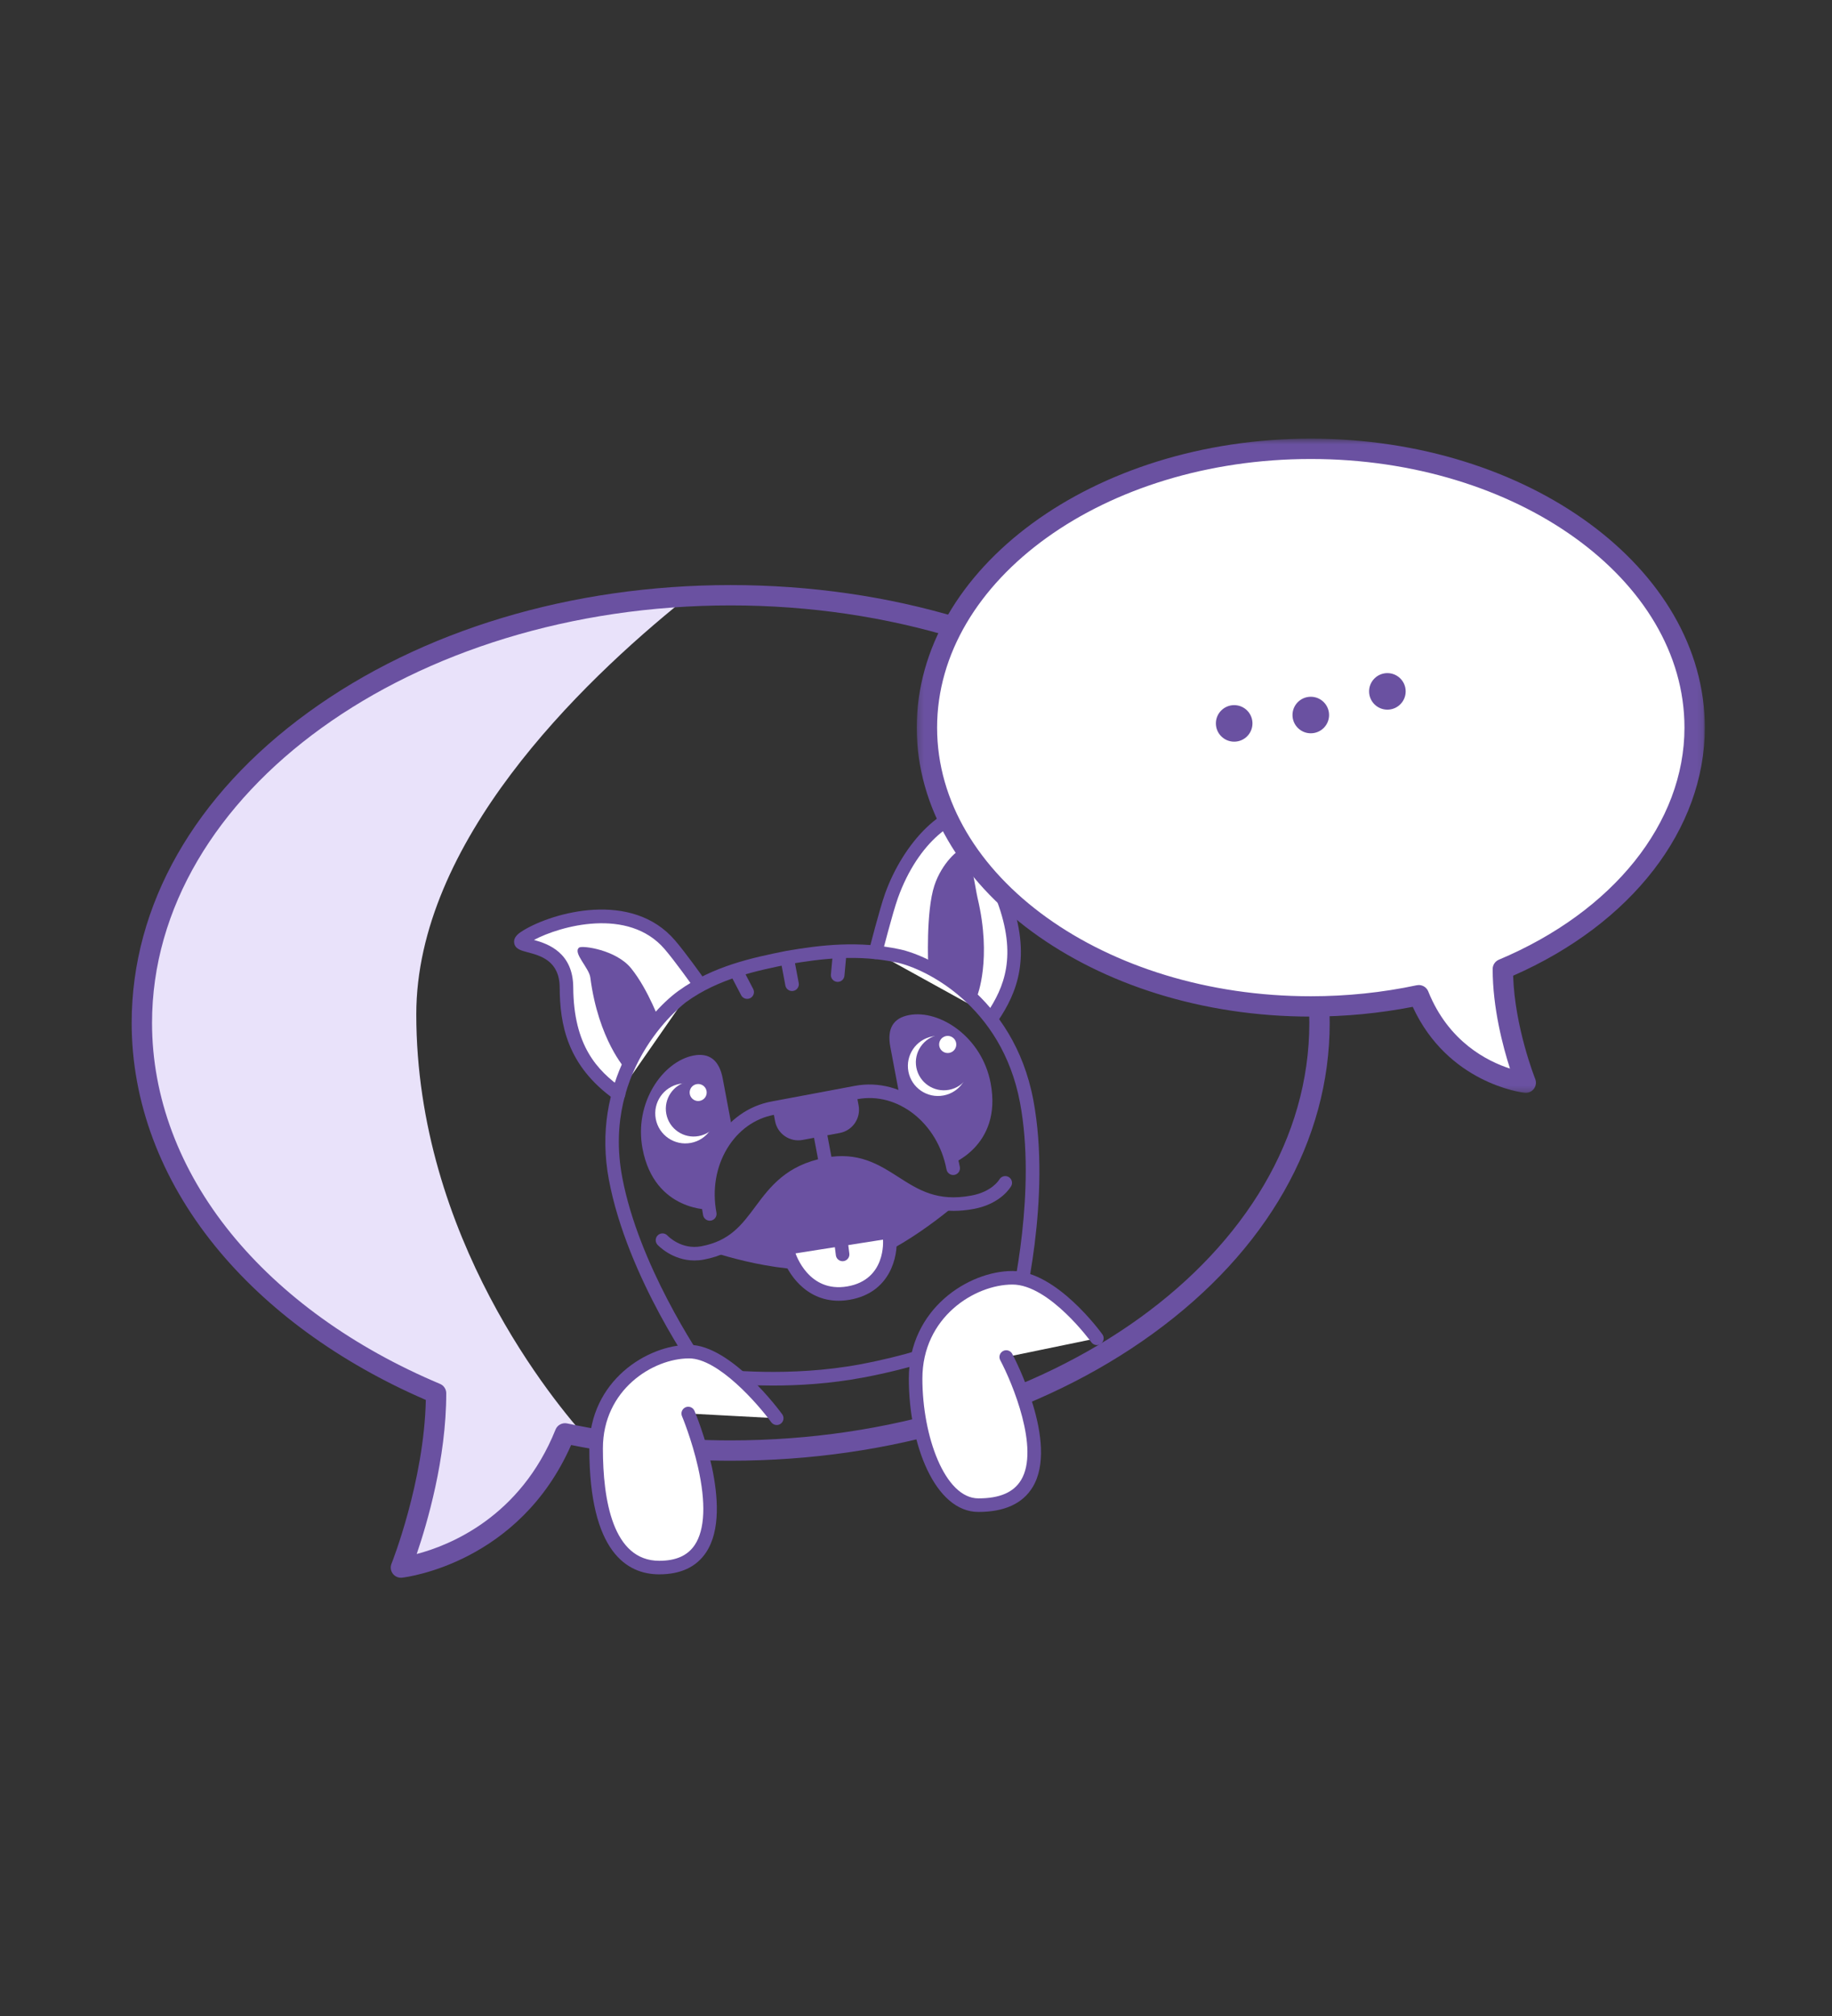 <svg xmlns="http://www.w3.org/2000/svg" xmlns:xlink="http://www.w3.org/1999/xlink" width="320" height="352" viewBox="0 0 320 352">
    <rect x="0" y="0" width="320" height="352" fill="#333333" stroke="none"/>
    <defs>
        <path id="prefix__a" d="M0.221 0.522L137.879 0.522 137.879 114.748 0.221 114.748z"/>
    </defs>
    <g fill="none" fill-rule="evenodd">
        <path fill="#E9E2FA" d="M49.714 101.101c0-29.975 28.469-57.69 46.9-72.493-53.057 2.969-94.836 35.165-94.836 74.447 0 27.627 20.669 51.75 51.392 64.663 0 15.144-6.138 30.437-6.138 30.437s20.173-2.315 28.655-23.432c1.373.292 2.762.556 4.159.807-5.888-6.471-30.132-35.488-30.132-74.429" transform="translate(23 76)"/>
        <path fill="#FFF" d="M98.797 95.265s-2.92-4.116-4.787-6.297c-7.115-8.313-20.41-4.29-24.955-1.522-4.545 2.77 6.832-.277 6.89 8.952.067 10.642 4.352 15.25 9.108 18.624" transform="translate(23 76)"/>
        <path fill="#6A51A1" d="M85.051 116.205c-.237 0-.477-.07-.685-.218-8.394-5.955-9.567-13.24-9.606-19.581-.03-4.668-3.385-5.552-5.606-6.138-1.173-.31-2.187-.577-2.34-1.636-.163-1.107.956-1.789 1.624-2.196 5.142-3.13 18.944-7.035 26.474 1.764 1.88 2.196 4.732 6.211 4.852 6.38.379.534.252 1.272-.282 1.65-.535.38-1.274.252-1.652-.28-.029-.042-2.912-4.099-4.72-6.213-6.37-7.443-18.346-4.025-22.84-1.62 2.51.688 6.822 2.23 6.86 8.274.064 10.205 4.176 14.521 8.609 17.666.534.379.659 1.117.28 1.65-.232.325-.597.498-.968.498" transform="translate(23 76)"/>
        <path fill="#6A51A1" d="M92.402 102.777s-2.111-5.945-5.17-9.714c-2.626-3.236-8.53-4.017-9.067-3.617-1.179.88 1.73 3.538 1.948 5.231 1.411 10.87 6.145 15.984 6.145 15.984l6.144-7.884z" transform="translate(23 76)"/>
        <path fill="#FFF" d="M129.932 90.284s1.83-7.21 2.8-9.91c3.7-10.292 10.9-15.672 16.133-14.692 5.234.979.173 6.594 3.398 15.245 3.717 9.973 1.346 15.799-1.902 20.636" transform="translate(23 76)"/>
        <path fill="#6A51A1" d="M150.36 102.747c-.228 0-.457-.065-.66-.2-.543-.365-.688-1.1-.324-1.642 3.029-4.51 5.34-10.003 1.776-19.566-1.586-4.254-1.285-7.817-1.065-10.418.285-3.362.137-3.782-1.44-4.076-4.516-.846-11.278 4.135-14.799 13.93-.94 2.614-2.749 9.728-2.767 9.8-.161.634-.805 1.02-1.44.856-.634-.16-1.02-.804-.858-1.438.075-.296 1.855-7.296 2.833-10.018 3.058-8.507 10.224-16.814 17.469-15.456 3.861.722 3.608 3.71 3.364 6.601-.212 2.511-.476 5.636.924 9.394 3.947 10.59 1.19 16.916-2.028 21.708-.229.341-.603.525-.986.525" transform="translate(23 76)"/>
        <path fill="#6A51A1" d="M139.14 92.717s-.446-9.501 1.075-14.109c1.307-3.954 4.29-6.515 4.934-6.332 1.415.406 2.208 6.855 2.604 8.516 2.541 10.664-.069 17.121-.069 17.121l-8.544-5.196zM111.959 117.494l.424 2.254c.421 2.236 2.577 3.708 4.818 3.287l6.48-1.215c2.24-.42 3.714-2.574 3.293-4.81l-.425-2.254-7.295 1.369-7.295 1.369M98.302 144.083c-3.87 0-6.337-2.617-6.454-2.743-.443-.48-.413-1.229.07-1.672.48-.444 1.23-.412 1.674.068.093.099 2.419 2.524 5.902 1.868 4.988-.936 7.058-3.717 9.455-6.937 2.528-3.398 5.394-7.25 12.191-8.525.646-.12 1.263.303 1.384.945.12.642-.303 1.26-.947 1.382-5.884 1.104-8.236 4.263-10.726 7.61-2.468 3.315-5.02 6.744-10.92 7.851-.566.107-1.11.153-1.629.153" transform="translate(23 76)"/>
        <path fill="#6A51A1" d="M143.574 135.42c-4.815 0-8.03-2.058-10.93-3.915-3.313-2.122-6.171-3.957-11.066-3.036-.646.12-1.263-.303-1.384-.945-.12-.642.302-1.261.946-1.382 5.814-1.089 9.359 1.177 12.784 3.371 3.497 2.239 6.798 4.355 12.758 3.236 3.603-.676 4.825-2.72 4.876-2.807.325-.561 1.046-.762 1.61-.445.566.317.774 1.025.462 1.594-.069.125-1.745 3.09-6.51 3.984-1.275.24-2.452.346-3.546.346" transform="translate(23 76)"/>
        <path fill="#6A51A1" d="M100.976 137.139c-.559 0-1.057-.397-1.164-.965-.86-4.568-.084-9.144 2.186-12.886 2.264-3.733 5.724-6.204 9.742-6.958l14.59-2.737c8.342-1.562 16.565 4.789 18.33 14.165.122.642-.302 1.261-.946 1.382-.641.119-1.263-.302-1.384-.944-1.523-8.095-8.508-13.608-15.562-12.277l-14.59 2.738c-3.347.627-6.242 2.708-8.152 5.857-1.967 3.243-2.636 7.228-1.884 11.223.121.642-.303 1.26-.946 1.382-.074.013-.148.02-.22.02" transform="translate(23 76)"/>
        <path fill="#6A51A1" d="M98.169 108.294c2.689-.504 4.462.777 5.069 4.004L105 121.66c-.277-.029-.9 1.466-1.218 1.526-2.238.42-2.708 2.686-1.915 4.248-3.773 3.019-.921 3.966-.602 7.787 0 0-9.936.473-12.038-10.692-1.51-8.024 3.576-15.228 8.942-16.235" transform="translate(23 76)"/>
        <path fill="#FFF" d="M97.68 123.554c-2.852.536-5.6-1.34-6.136-4.187-.536-2.848 1.342-5.59 4.195-6.126 2.852-.535 5.599 1.34 6.135 4.188.536 2.848-1.342 5.59-4.194 6.125" transform="translate(23 76)"/>
        <path fill="#6A51A1" d="M99.057 122.359c-2.637.495-5.177-1.239-5.672-3.871-.496-2.633 1.24-5.168 3.877-5.664 2.637-.494 5.177 1.238 5.673 3.872.495 2.632-1.24 5.168-3.878 5.663" transform="translate(23 76)"/>
        <path fill="#FFF" d="M97.489 115.03c.152.807.93 1.339 1.738 1.187.808-.152 1.34-.929 1.188-1.736-.151-.806-.93-1.337-1.738-1.186-.808.151-1.34.929-1.188 1.735" transform="translate(23 76)"/>
        <path fill="#6A51A1" d="M138.907 120.284c-.156-1.538-1.367-2.987-3.325-2.62-.11.021-1.027-.605-1.127-.576l-1.936-10.284c-.617-3.277.551-5.058 3.284-5.571 5.366-1.007 12.724 3.861 14.234 11.885 2.103 11.165-7.327 14.326-7.327 14.326-1.124-3.782 1.359-5.7-3.803-7.16" transform="translate(23 76)"/>
        <path fill="#FFF" d="M141.808 115.274c2.852-.535 4.73-3.278 4.194-6.126-.536-2.847-3.283-4.722-6.136-4.187-2.852.536-4.73 3.278-4.194 6.126.536 2.847 3.283 4.722 6.136 4.187" transform="translate(23 76)"/>
        <path fill="#6A51A1" d="M142.77 114.286c2.654-.498 4.402-3.05 3.903-5.7-.499-2.65-3.055-4.396-5.71-3.898-2.654.499-4.403 3.051-3.904 5.701.5 2.65 3.056 4.395 5.71 3.897" transform="translate(23 76)"/>
        <path fill="#FFF" d="M144.012 106.09c.153.812-.383 1.594-1.197 1.747-.813.153-1.596-.382-1.75-1.194-.152-.812.384-1.595 1.197-1.747.813-.152 1.597.382 1.75 1.194" transform="translate(23 76)"/>
        <path fill="#6A51A1" d="M100.729 162.867c2.516.33 14.263 1.647 26.57-.662 15.272-2.865 24.047-7.983 25.887-9.14.735-3.051 4.845-21.324 1.98-36.548-3.199-16.987-16.603-23.411-21.498-24.453-6.77-1.44-13.082-.71-18.895.293l-.036.008c-5.435 1.101-12.199 2.472-17.868 6.582-.149.107-14.868 11.035-11.183 30.607 2.854 15.162 13.181 30.618 15.043 33.313m11.23 3.056c-6.907 0-11.758-.734-12.088-.786l-.49-.077-.29-.403c-.51-.708-12.514-17.554-15.735-34.666-3.167-16.825 6.544-28.916 12.12-32.96 6.086-4.411 13.13-5.84 18.79-6.986l.07-.014c6.08-1.05 12.662-1.807 19.826-.281 5.325 1.133 19.896 8.072 23.333 26.33 3.222 17.114-1.903 37.174-2.123 38.02l-.11.425-.363.25c-.378.262-9.467 6.436-27.163 9.756l-.219-1.162.219 1.162c-5.683 1.067-11.186 1.392-15.778 1.392" transform="translate(23 76)"/>
        <path fill="#6A51A1" d="M115.347 97.037c-.559 0-1.057-.396-1.164-.965l-.856-4.547c-.12-.642.303-1.26.946-1.381.647-.123 1.263.302 1.384.944l.857 4.548c.12.642-.303 1.26-.947 1.381-.074.014-.148.02-.22.02M107.512 98.407c-.428 0-.84-.231-1.052-.636l-1.86-3.557c-.302-.578-.077-1.293.504-1.596.579-.304 1.295-.078 1.599.502l1.858 3.557c.303.579.078 1.294-.502 1.596-.175.092-.362.134-.547.134M123.32 95.44c-.036 0-.072-.001-.109-.004-.651-.06-1.132-.635-1.072-1.286l.362-3.973c.06-.651.637-1.125 1.288-1.072.652.06 1.132.635 1.074 1.287l-.363 3.973c-.056.614-.573 1.076-1.18 1.076M100.742 142.365s13.499 4.868 23.872 2.921c8.812-1.654 19.724-11.309 19.724-11.309s-4.155 2.418-10.593-2.85c-2.778-2.273-5.238-4.705-11.185-3.99-5.945.714-7.833 3.43-9.551 5.756-6.021 8.15-10.49 8.477-12.267 9.472" transform="translate(23 76)"/>
        <path fill="#6A51A1" d="M121.271 128.505c-.559 0-1.057-.396-1.164-.965l-.919-4.879c-.12-.642.303-1.26.947-1.381.64-.121 1.263.303 1.384.945l.918 4.878c.121.642-.303 1.261-.946 1.382-.074.014-.148.02-.22.02" transform="translate(23 76)"/>
        <path fill="#FFF" d="M132.41 140.26s.732 8.152-7.202 9.517c-7.933 1.366-10.438-6.75-10.438-6.75" transform="translate(23 76)"/>
        <path fill="#6A51A1" d="M123.478 151.113c-5.839.001-8.96-4.886-9.84-7.737-.194-.625.157-1.287.783-1.48.624-.193 1.29.157 1.482.783.09.287 2.314 7.1 9.103 5.932 6.78-1.166 6.25-7.957 6.224-8.245-.059-.652.423-1.227 1.075-1.285.654-.058 1.228.423 1.286 1.073.287 3.196-1.055 9.563-8.182 10.79-.674.116-1.318.17-1.93.17" transform="translate(23 76)"/>
        <path fill="#FFF" d="M123.599 138.396L124.179 143.027" transform="translate(23 76)"/>
        <path fill="#6A51A1" d="M124.177 144.21c-.59 0-1.1-.437-1.174-1.036l-.58-4.631c-.08-.65.38-1.24 1.03-1.321.647-.08 1.241.378 1.323 1.028l.579 4.63c.08.65-.38 1.24-1.03 1.321-.049.007-.099.01-.148.01" transform="translate(23 76)"/>
        <path fill="#6A51A1" d="M104.63 29.707c-55.732 0-101.074 32.701-101.074 72.895 0 12.925 4.765 25.626 13.778 36.733 8.819 10.865 21.449 19.958 36.525 26.296.66.277 1.088.922 1.088 1.636 0 11.444-3.358 22.8-5.16 28.069 5.696-1.492 18.1-6.416 24.25-21.726.32-.802 1.172-1.252 2.02-1.076 9.252 1.967 18.866 2.964 28.573 2.964 55.732 0 101.074-32.701 101.074-72.896 0-40.194-45.342-72.895-101.074-72.895M47.032 199.478c-.55 0-1.074-.256-1.413-.698-.38-.496-.47-1.156-.238-1.737.059-.145 5.698-14.38 5.998-28.61-15.13-6.54-27.838-15.812-36.807-26.863C5.039 129.824 0 116.35 0 102.602 0 82.074 10.96 62.813 30.857 48.366c19.728-14.322 45.927-22.21 73.773-22.21 27.845 0 54.045 7.888 73.773 22.21 19.899 14.447 30.857 33.708 30.857 54.236 0 20.529-10.958 39.79-30.857 54.236-19.728 14.323-45.928 22.21-73.773 22.21-9.452 0-18.82-.922-27.87-2.743-9.063 20.584-28.677 23.064-29.525 23.162-.068.007-.136.011-.203.011" transform="translate(23 76)"/>
        <path fill="#FFF" d="M168.594 157.674s-7.613-10.57-14.741-10.57c-7.128 0-16.922 6.232-16.922 17.598 0 10.387 3.986 22.104 10.973 22.104 18.629 0 4.858-25.867 4.858-25.867" transform="translate(23 76)"/>
        <path fill="#6A51A1" d="M147.904 187.99c-7.61 0-12.158-11.84-12.158-23.288 0-12.255 10.516-18.782 18.107-18.782 7.648 0 15.379 10.612 15.704 11.063.382.53.261 1.27-.27 1.652-.533.38-1.272.26-1.655-.27-.072-.1-7.344-10.079-13.78-10.079-6.597 0-15.736 5.705-15.736 16.416 0 10.103 3.933 20.92 9.788 20.92 3.716 0 6.153-1.049 7.452-3.207 3.264-5.422-1.52-16.94-3.64-20.92-.307-.578-.088-1.294.49-1.6.578-.308 1.295-.088 1.603.489.337.633 8.195 15.582 3.58 23.25-1.74 2.89-4.93 4.355-9.485 4.355" transform="translate(23 76)"/>
        <path fill="#FFF" d="M112.672 171.63s-8.459-11.632-15.302-11.632c-6.842 0-16.245 5.983-16.245 16.895 0 9.97 2.108 20.81 11.026 20.81 16.408 0 5.066-26.898 5.066-26.898" transform="translate(23 76)"/>
        <path fill="#6A51A1" d="M92.151 198.886c-5.57 0-12.211-3.815-12.211-21.993 0-11.796 10.123-18.079 17.43-18.079 7.363 0 15.901 11.626 16.26 12.12.386.53.268 1.269-.262 1.654-.53.384-1.27.265-1.655-.263-2.257-3.1-9.232-11.144-14.343-11.144-6.314 0-15.06 5.46-15.06 15.712 0 8.954 1.707 19.627 9.841 19.627 2.936 0 4.968-.91 6.212-2.78 1.769-2.657 1.964-7.34.566-13.541-1.093-4.845-2.788-8.894-2.805-8.935-.254-.602.03-1.296.633-1.55.604-.253 1.299.03 1.553.632.292.694 7.103 17.074 2.028 24.703-1.693 2.546-4.447 3.837-8.187 3.837" transform="translate(23 76)"/>
        <path fill="#FFF" d="M205.958 2.367c37.03 0 67.05 21.794 67.05 48.679 0 18.01-13.475 33.736-33.503 42.154 0 9.873 4 19.842 4 19.842s-13.15-1.508-18.679-15.275c-5.986 1.272-12.316 1.957-18.868 1.957-37.031 0-67.051-21.794-67.051-48.678 0-26.885 30.02-48.68 67.05-48.68" transform="translate(23 76)"/>
        <g transform="translate(23 76) translate(136.907 .07)">
            <mask id="prefix__b" fill="#fff">
                <use xlink:href="#prefix__a"/>
            </mask>
            <path fill="#6A51A1" d="M87.92 95.922c.713 0 1.374.43 1.649 1.115 3.54 8.816 10.354 12.209 14.276 13.469-1.225-3.808-3.025-10.566-3.025-17.376 0-.714.428-1.359 1.088-1.635 19.994-8.405 32.415-23.93 32.415-40.519 0-25.863-29.281-46.904-65.273-46.904-35.99 0-65.272 21.041-65.272 46.904 0 25.863 29.281 46.904 65.272 46.904 6.284 0 12.508-.646 18.499-1.92.124-.025.248-.038.37-.038m18.68 18.826c-.067 0-.135-.004-.203-.012-.561-.064-13.404-1.688-19.539-15.01-5.79 1.13-11.773 1.704-17.807 1.704C31.098 101.43.221 78.797.221 50.976.221 23.156 31.098.522 69.051.522c37.951 0 68.828 22.633 68.828 50.454 0 17.728-12.797 34.237-33.484 43.315.29 9.038 3.817 17.929 3.855 18.021.232.581.142 1.24-.238 1.738-.338.443-.863.698-1.413.698" mask="url(#prefix__b)"/>
        </g>
        <path fill="#6A51A1" d="M222.533 44.718c0 1.763-1.43 3.19-3.195 3.19s-3.195-1.427-3.195-3.19c0-1.762 1.43-3.19 3.195-3.19s3.195 1.428 3.195 3.19M209.153 48.846c0 1.762-1.43 3.19-3.195 3.19s-3.196-1.428-3.196-3.19 1.431-3.19 3.196-3.19c1.764 0 3.195 1.428 3.195 3.19M195.772 50.308c0 1.762-1.43 3.19-3.195 3.19s-3.195-1.428-3.195-3.19 1.43-3.19 3.195-3.19 3.195 1.428 3.195 3.19" transform="translate(23 76)"/>
    </g>
</svg>
